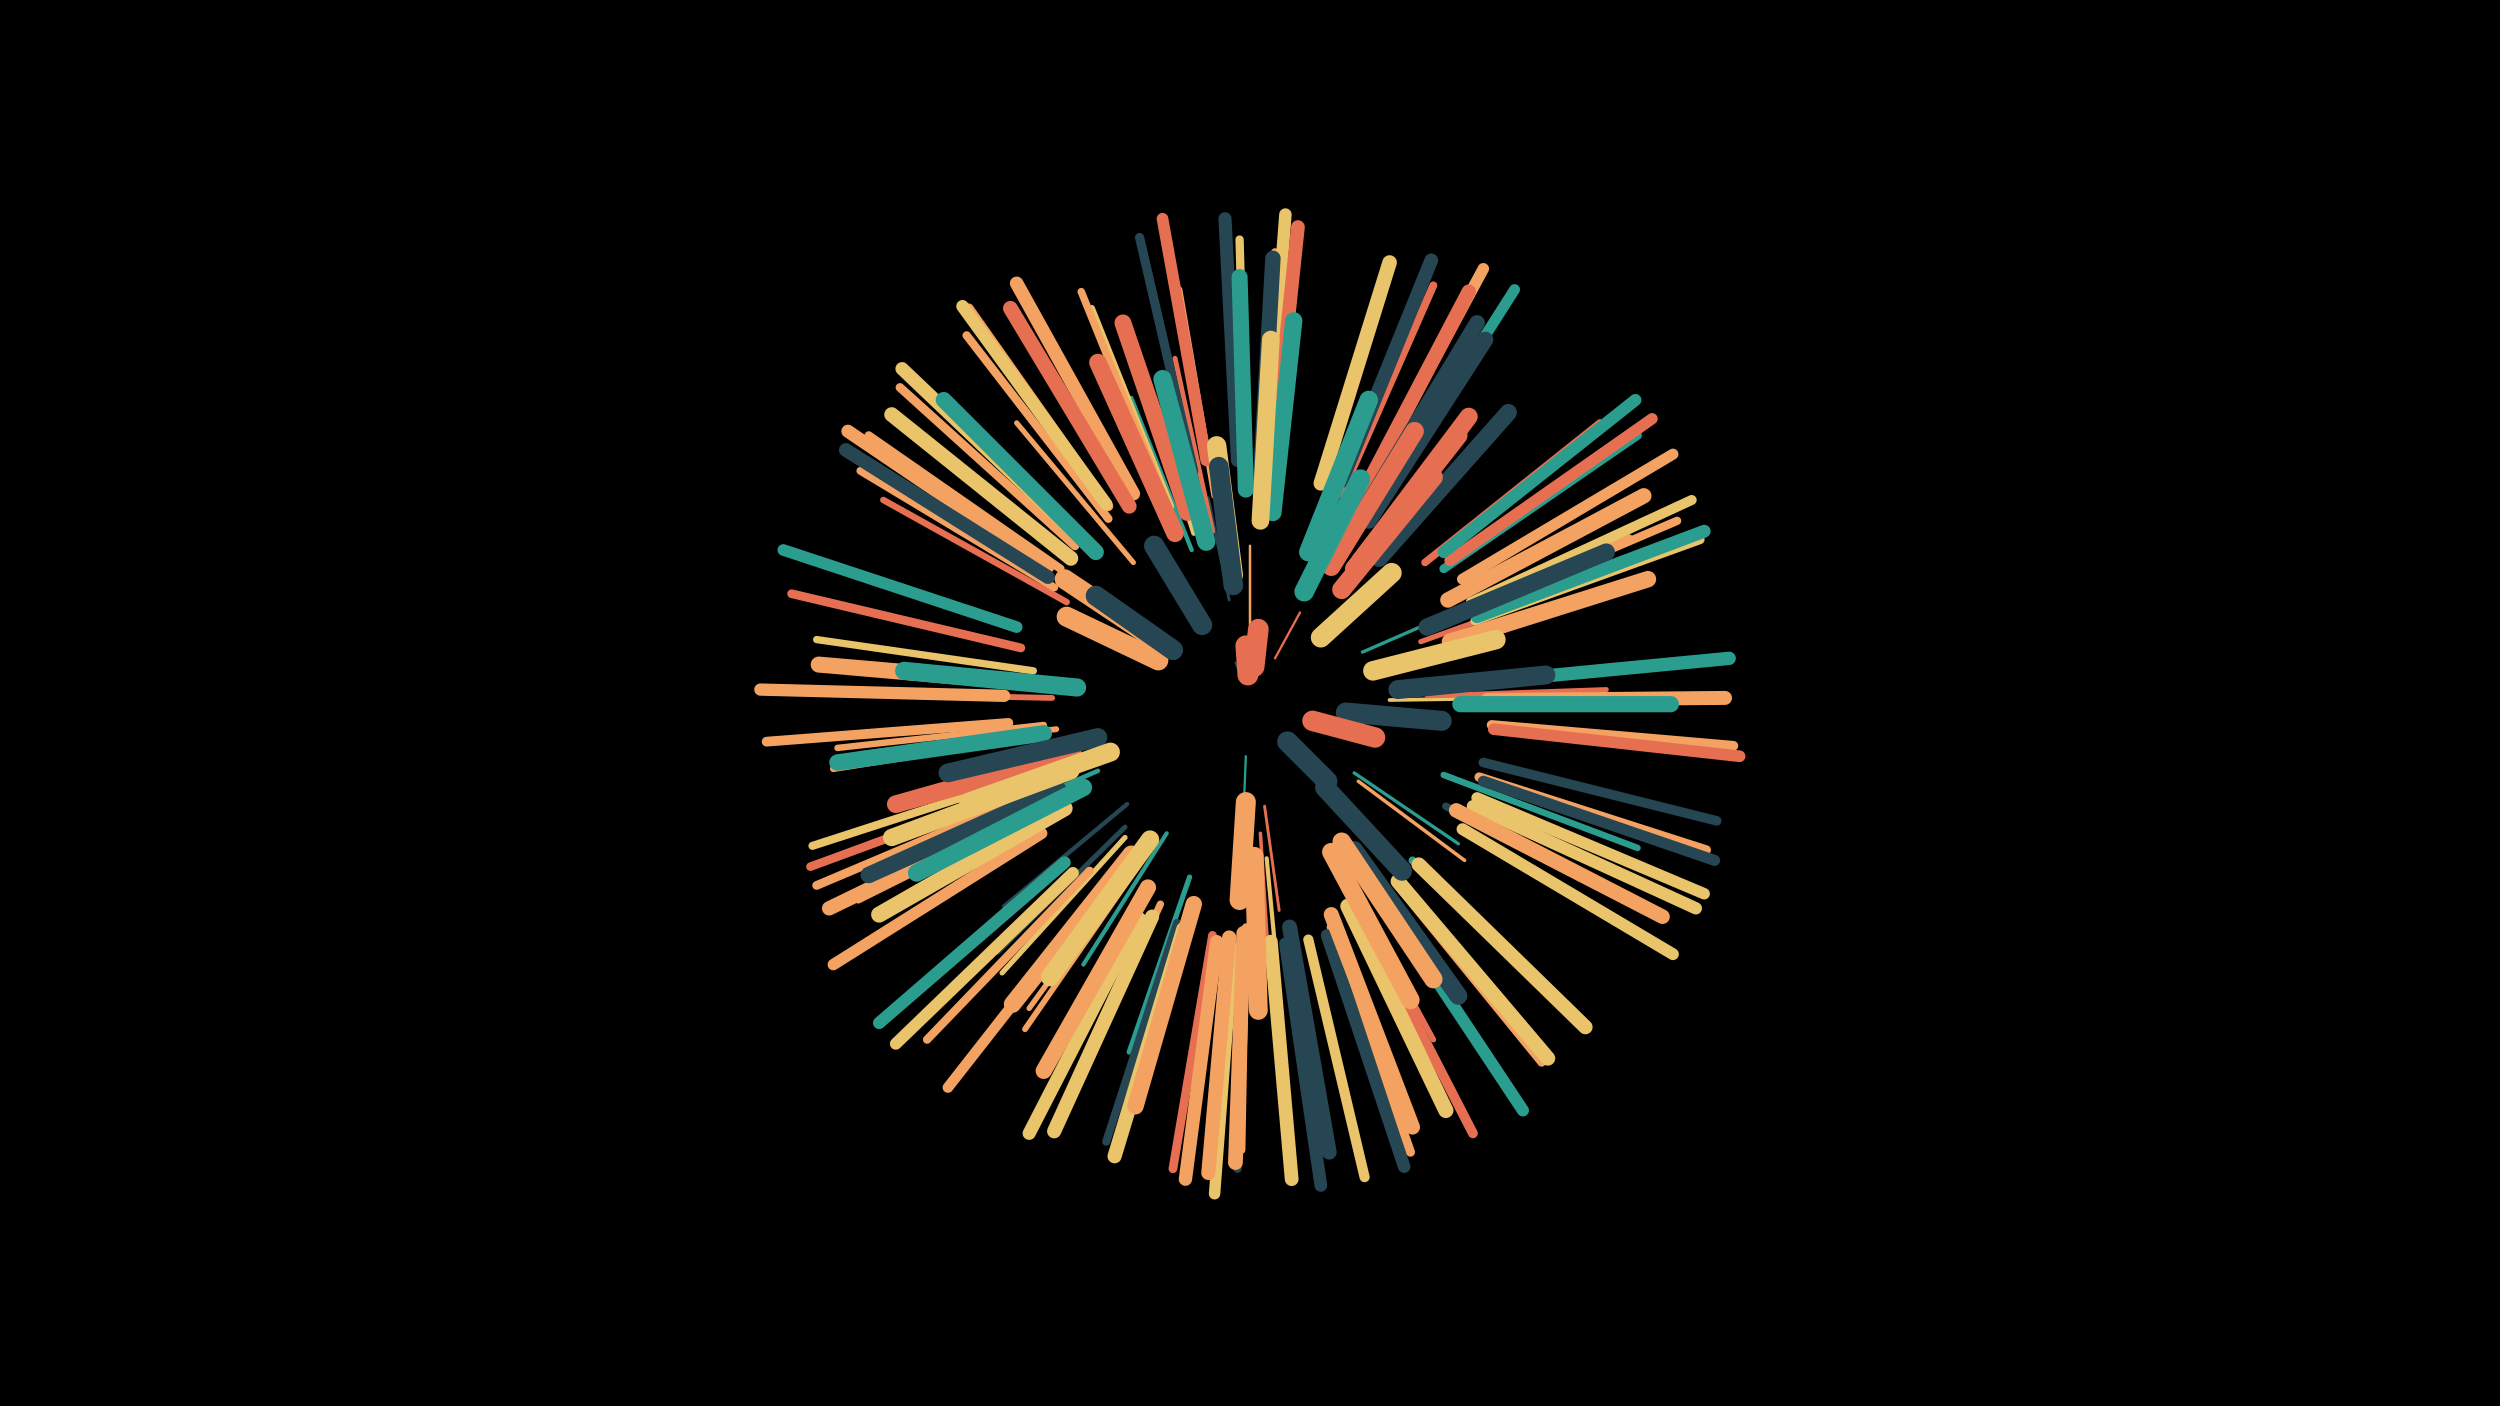 <svg width="1200" height="675" viewBox="-500 -500 1200 675" xmlns="http://www.w3.org/2000/svg"><path d="M-500-500h1200v675h-1200z" fill="#000"/><style>.sparkles path{stroke-linecap:round}</style><g class="sparkles"><path d="M97-172l-4-10" stroke-width="1.0" stroke="#2646530"/><path d="M112-184l12-22" stroke-width="1.1" stroke="#e76f512"/><path d="M98-137l-1 25" stroke-width="1.1" stroke="#2a9d8f2"/><path d="M100-200l0-38" stroke-width="1.2" stroke="#f4a2616"/><path d="M90-212l-10-49" stroke-width="1.4" stroke="#264653C"/><path d="M107-113l7 50" stroke-width="1.4" stroke="#e76f51C"/><path d="M135-122l34 40" stroke-width="1.5" stroke="#264653D"/><path d="M154-187l55-24" stroke-width="1.6" stroke="#2a9d8f11"/><path d="M150-129l50 34" stroke-width="1.6" stroke="#2a9d8f11"/><path d="M105-100l4 63" stroke-width="1.7" stroke="#e76f5113"/><path d="M152-125l51 38" stroke-width="1.7" stroke="#f4a26114"/><path d="M167-164l67-1" stroke-width="1.8" stroke="#e9c46a16"/><path d="M60-100l-40 63" stroke-width="2.0" stroke="#2a9d8f1C"/><path d="M108-88l7 74" stroke-width="2.0" stroke="#e9c46a1C"/><path d="M41-114l-59 49" stroke-width="2.1" stroke="#2646531E"/><path d="M72-236l-29-73" stroke-width="2.1" stroke="#2a9d8f20"/><path d="M27-130l-74 32" stroke-width="2.2" stroke="#2a9d8f21"/><path d="M82-245l-18-83" stroke-width="2.4" stroke="#e76f5126"/><path d="M40-103l-61 60" stroke-width="2.4" stroke="#26465326"/><path d="M185-166l86-3" stroke-width="2.4" stroke="#e76f5127"/><path d="M73-244l-26-81" stroke-width="2.4" stroke="#e9c46a27"/><path d="M44-230l-56-67" stroke-width="2.5" stroke="#f4a26129"/><path d="M182-192l83-30" stroke-width="2.5" stroke="#e76f5129"/><path d="M40-98l-59 65" stroke-width="2.5" stroke="#e9c46a2A"/><path d="M71-79l-29 84" stroke-width="2.5" stroke="#2a9d8f2B"/><path d="M47-89l-53 73" stroke-width="2.6" stroke="#f4a2612D"/><path d="M144-82l44 81" stroke-width="2.7" stroke="#e76f512F"/><path d="M71-251l-29-88" stroke-width="2.7" stroke="#e9c46a30"/><path d="M7-150l-94 12" stroke-width="2.8" stroke="#f4a26132"/><path d="M5-165l-95-2" stroke-width="2.8" stroke="#e76f5133"/><path d="M46-84l-54 78" stroke-width="2.8" stroke="#f4a26133"/><path d="M193-128l93 35" stroke-width="3.1" stroke="#2a9d8f3A"/><path d="M191-202l91-40" stroke-width="3.1" stroke="#f4a2613A"/><path d="M1-152l-99 11" stroke-width="3.1" stroke="#f4a2613B"/><path d="M12-211l-88-49" stroke-width="3.1" stroke="#e76f513C"/><path d="M83-262l-17-99" stroke-width="3.1" stroke="#f4a2613C"/><path d="M0-147l-100 16" stroke-width="3.2" stroke="#f4a2613D"/><path d="M62-257l-38-95" stroke-width="3.2" stroke="#e9c46a3F"/><path d="M6-115l-94 47" stroke-width="3.4" stroke="#f4a26144"/><path d="M-4-178l-104-15" stroke-width="3.5" stroke="#e9c46a45"/><path d="M57-66l-44 96" stroke-width="3.5" stroke="#f4a26146"/><path d="M194-113l95 49" stroke-width="3.6" stroke="#26465348"/><path d="M59-261l-40-99" stroke-width="3.6" stroke="#f4a26148"/><path d="M98-55l-2 107" stroke-width="3.6" stroke="#f4a26149"/><path d="M184-230l84-67" stroke-width="3.6" stroke="#e76f514A"/><path d="M106-271l6-108" stroke-width="3.7" stroke="#f4a2614C"/><path d="M6-218l-93-56" stroke-width="3.8" stroke="#f4a2614E"/><path d="M178-87l78 76" stroke-width="3.8" stroke="#2a9d8f4E"/><path d="M144-263l44-100" stroke-width="3.8" stroke="#e76f514F"/><path d="M-5-128l-105 34" stroke-width="3.9" stroke="#e9c46a51"/><path d="M65-57l-34 105" stroke-width="3.9" stroke="#26465352"/><path d="M170-76l70 86" stroke-width="4.0" stroke="#f4a26153"/><path d="M98-274l-3-111" stroke-width="4.0" stroke="#e9c46a54"/><path d="M32-251l-68-88" stroke-width="4.0" stroke="#f4a26154"/><path d="M202-206l103-44" stroke-width="4.0" stroke="#f4a26154"/><path d="M9-227l-92-64" stroke-width="4.0" stroke="#f4a26155"/><path d="M23-82l-78 81" stroke-width="4.0" stroke="#f4a26156"/><path d="M97-51l-3 112" stroke-width="4.0" stroke="#26465356"/><path d="M-5-123l-106 39" stroke-width="4.1" stroke="#e76f5158"/><path d="M193-227l93-64" stroke-width="4.2" stroke="#2a9d8f5A"/><path d="M-10-189l-110-26" stroke-width="4.2" stroke="#e76f515A"/><path d="M-4-119l-104 44" stroke-width="4.2" stroke="#f4a2615A"/><path d="M82-51l-19 112" stroke-width="4.2" stroke="#e76f515A"/><path d="M16-238l-84-76" stroke-width="4.2" stroke="#f4a2615B"/><path d="M139-55l38 108" stroke-width="4.4" stroke="#f4a2615E"/><path d="M208-202l108-39" stroke-width="4.4" stroke="#e9c46a61"/><path d="M73-274l-26-112" stroke-width="4.4" stroke="#26465361"/><path d="M210-127l109 35" stroke-width="4.5" stroke="#f4a26163"/><path d="M212-134l112 28" stroke-width="4.6" stroke="#26465365"/><path d="M154-59l53 103" stroke-width="4.7" stroke="#e76f5168"/><path d="M32-257l-67-95" stroke-width="4.7" stroke="#f4a26168"/><path d="M216-152l116 10" stroke-width="4.7" stroke="#f4a26168"/><path d="M-16-153l-116 9" stroke-width="4.7" stroke="#f4a26168"/><path d="M206-211l106-49" stroke-width="4.8" stroke="#e9c46a6B"/><path d="M128-49l27 114" stroke-width="4.9" stroke="#e9c46a6F"/><path d="M27-70l-72 92" stroke-width="5.1" stroke="#f4a26173"/><path d="M164-262l63-99" stroke-width="5.2" stroke="#2a9d8f78"/><path d="M202-222l101-60" stroke-width="5.3" stroke="#f4a26179"/><path d="M212-125l111 38" stroke-width="5.3" stroke="#26465379"/><path d="M196-231l97-68" stroke-width="5.4" stroke="#e76f517B"/><path d="M92-45l-9 118" stroke-width="5.5" stroke="#e9c46a7E"/><path d="M156-267l56-104" stroke-width="5.5" stroke="#f4a2617E"/><path d="M209-117l109 46" stroke-width="5.5" stroke="#e9c46a80"/><path d="M0-100l-100 63" stroke-width="5.5" stroke="#f4a26180"/><path d="M217-150l118 13" stroke-width="5.6" stroke="#e76f5182"/><path d="M79-279l-21-116" stroke-width="5.6" stroke="#e76f5183"/><path d="M-12-199l-112-37" stroke-width="5.6" stroke="#2a9d8f83"/><path d="M202-102l101 60" stroke-width="5.7" stroke="#e9c46a84"/><path d="M15-81l-85 82" stroke-width="5.7" stroke="#e9c46a85"/><path d="M166-65l65 98" stroke-width="5.8" stroke="#2a9d8f87"/><path d="M193-235l92-73" stroke-width="5.8" stroke="#2a9d8f87"/><path d="M-18-166l-117-3" stroke-width="5.9" stroke="#f4a26189"/><path d="M11-86l-89 77" stroke-width="5.9" stroke="#2a9d8f89"/><path d="M207-113l107 49" stroke-width="5.9" stroke="#e9c46a8A"/><path d="M31-258l-69-95" stroke-width="6.0" stroke="#e9c46a8C"/><path d="M137-51l37 111" stroke-width="6.0" stroke="#2646538D"/><path d="M108-280l9-117" stroke-width="6.0" stroke="#e9c46a8D"/><path d="M117-47l17 116" stroke-width="6.1" stroke="#26465391"/><path d="M209-204l109-41" stroke-width="6.2" stroke="#2a9d8f93"/><path d="M3-228l-96-65" stroke-width="6.3" stroke="#f4a26194"/><path d="M94-279l-6-116" stroke-width="6.3" stroke="#26465395"/><path d="M47-59l-53 103" stroke-width="6.3" stroke="#e9c46a96"/><path d="M17-243l-84-80" stroke-width="6.4" stroke="#e9c46a98"/><path d="M215-173l115-11" stroke-width="6.4" stroke="#2a9d8f99"/><path d="M84-48l-15 114" stroke-width="6.4" stroke="#f4a2619A"/><path d="M44-263l-56-101" stroke-width="6.5" stroke="#f4a2619C"/><path d="M144-269l43-106" stroke-width="6.6" stroke="#2646539D"/><path d="M111-277l12-114" stroke-width="6.6" stroke="#e76f519D"/><path d="M110-48l10 114" stroke-width="6.6" stroke="#e9c46a9D"/><path d="M3-223l-97-61" stroke-width="6.6" stroke="#2646539E"/><path d="M214-164l114-1" stroke-width="6.7" stroke="#f4a261A1"/><path d="M68-54l-33 109" stroke-width="6.8" stroke="#e9c46aA3"/><path d="M90-50l-10 113" stroke-width="6.8" stroke="#f4a261A3"/><path d="M53-60l-47 103" stroke-width="6.8" stroke="#e9c46aA4"/><path d="M-1-113l-101 49" stroke-width="6.9" stroke="#f4a261A6"/><path d="M181-85l80 78" stroke-width="6.9" stroke="#e9c46aA7"/><path d="M153-261l52-99" stroke-width="6.9" stroke="#e76f51A8"/><path d="M199-111l99 51" stroke-width="7.0" stroke="#f4a261A9"/><path d="M134-268l33-106" stroke-width="7.0" stroke="#e9c46aAA"/><path d="M171-77l72 85" stroke-width="7.0" stroke="#e9c46aAB"/><path d="M42-257l-57-95" stroke-width="7.1" stroke="#e76f51AB"/><path d="M14-232l-86-69" stroke-width="7.1" stroke="#e9c46aAC"/><path d="M97-52l-4 110" stroke-width="7.1" stroke="#f4a261AD"/><path d="M119-55l19 108" stroke-width="7.2" stroke="#264653AF"/><path d="M139-61l39 102" stroke-width="7.2" stroke="#f4a261B0"/><path d="M147-65l47 98" stroke-width="7.3" stroke="#e9c46aB1"/><path d="M195-212l94-50" stroke-width="7.4" stroke="#f4a261B5"/><path d="M105-269l6-107" stroke-width="7.4" stroke="#264653B6"/><path d="M154-254l55-91" stroke-width="7.5" stroke="#264653B6"/><path d="M157-250l56-87" stroke-width="7.6" stroke="#264653BB"/><path d="M-3-172l-104-9" stroke-width="7.7" stroke="#f4a261BC"/><path d="M26-235l-73-73" stroke-width="7.7" stroke="#2a9d8fBD"/><path d="M11-112l-89 51" stroke-width="7.7" stroke="#e9c46aBE"/><path d="M98-265l-3-102" stroke-width="7.7" stroke="#2a9d8fBF"/><path d="M51-74l-50 88" stroke-width="7.8" stroke="#f4a261C1"/><path d="M201-162l101 0" stroke-width="7.8" stroke="#2a9d8fC1"/><path d="M73-66l-28 97" stroke-width="7.9" stroke="#f4a261C2"/><path d="M8-121l-91 41" stroke-width="7.9" stroke="#264653C2"/><path d="M196-192l95-30" stroke-width="7.9" stroke="#f4a261C3"/><path d="M1-148l-99 14" stroke-width="7.9" stroke="#2a9d8fC3"/><path d="M70-254l-31-91" stroke-width="8.1" stroke="#e76f51C9"/><path d="M162-232l62-70" stroke-width="8.2" stroke="#264653CD"/><path d="M185-199l86-36" stroke-width="8.3" stroke="#264653CE"/><path d="M111-254l10-92" stroke-width="8.3" stroke="#2a9d8fCE"/><path d="M14-130l-86 32" stroke-width="8.3" stroke="#e9c46aCF"/><path d="M43-90l-57 72" stroke-width="8.3" stroke="#f4a261CF"/><path d="M20-122l-80 41" stroke-width="8.4" stroke="#2a9d8fD2"/><path d="M64-244l-37-82" stroke-width="8.4" stroke="#e76f51D2"/><path d="M15-138l-85 24" stroke-width="8.5" stroke="#e76f51D3"/><path d="M105-250l5-87" stroke-width="8.5" stroke="#e9c46aD5"/><path d="M153-231l52-69" stroke-width="8.6" stroke="#e76f51D6"/><path d="M150-92l50 70" stroke-width="8.6" stroke="#264653D6"/><path d="M17-170l-83-8" stroke-width="8.7" stroke="#2a9d8fD9"/><path d="M52-97l-48 66" stroke-width="8.8" stroke="#e9c46aDB"/><path d="M150-227l50-64" stroke-width="8.8" stroke="#e76f51DB"/><path d="M139-91l38 71" stroke-width="8.8" stroke="#f4a261DC"/><path d="M79-240l-21-78" stroke-width="8.8" stroke="#2a9d8fDC"/><path d="M144-96l44 66" stroke-width="8.8" stroke="#f4a261DD"/><path d="M128-235l29-73" stroke-width="8.9" stroke="#2a9d8fDF"/><path d="M139-228l40-65" stroke-width="8.9" stroke="#e76f51E1"/><path d="M27-146l-72 17" stroke-width="9.0" stroke="#264653E2"/><path d="M102-89l2 74" stroke-width="9.0" stroke="#f4a261E3"/><path d="M33-139l-68 24" stroke-width="9.1" stroke="#e9c46aE4"/><path d="M171-169l71-7" stroke-width="9.1" stroke="#264653E5"/><path d="M144-217l44-54" stroke-width="9.1" stroke="#e76f51E6"/><path d="M92-224l-8-62" stroke-width="9.3" stroke="#e9c46aEB"/><path d="M159-178l59-15" stroke-width="9.4" stroke="#e9c46aEC"/><path d="M126-216l27-54" stroke-width="9.4" stroke="#2a9d8fED"/><path d="M92-219l-7-57" stroke-width="9.4" stroke="#264653EF"/><path d="M136-122l37 40" stroke-width="9.5" stroke="#264653F0"/><path d="M56-192l-45-30" stroke-width="9.5" stroke="#f4a261F1"/><path d="M56-183l-44-21" stroke-width="9.6" stroke="#f4a261F3"/><path d="M98-115l-3 47" stroke-width="9.6" stroke="#f4a261F4"/><path d="M134-194l34-31" stroke-width="9.6" stroke="#e9c46aF4"/><path d="M146-158l46 4" stroke-width="9.6" stroke="#264653F4"/><path d="M63-188l-37-26" stroke-width="9.7" stroke="#264653F5"/><path d="M77-200l-23-38" stroke-width="9.7" stroke="#264653F5"/><path d="M130-154l30 8" stroke-width="9.8" stroke="#e76f51FA"/><path d="M118-144l19 19" stroke-width="9.9" stroke="#264653FB"/><path d="M102-180l2-18" stroke-width="9.9" stroke="#e76f51FD"/><path d="M99-176l-1-14" stroke-width="10.0" stroke="#e76f51FE"/></g></svg>